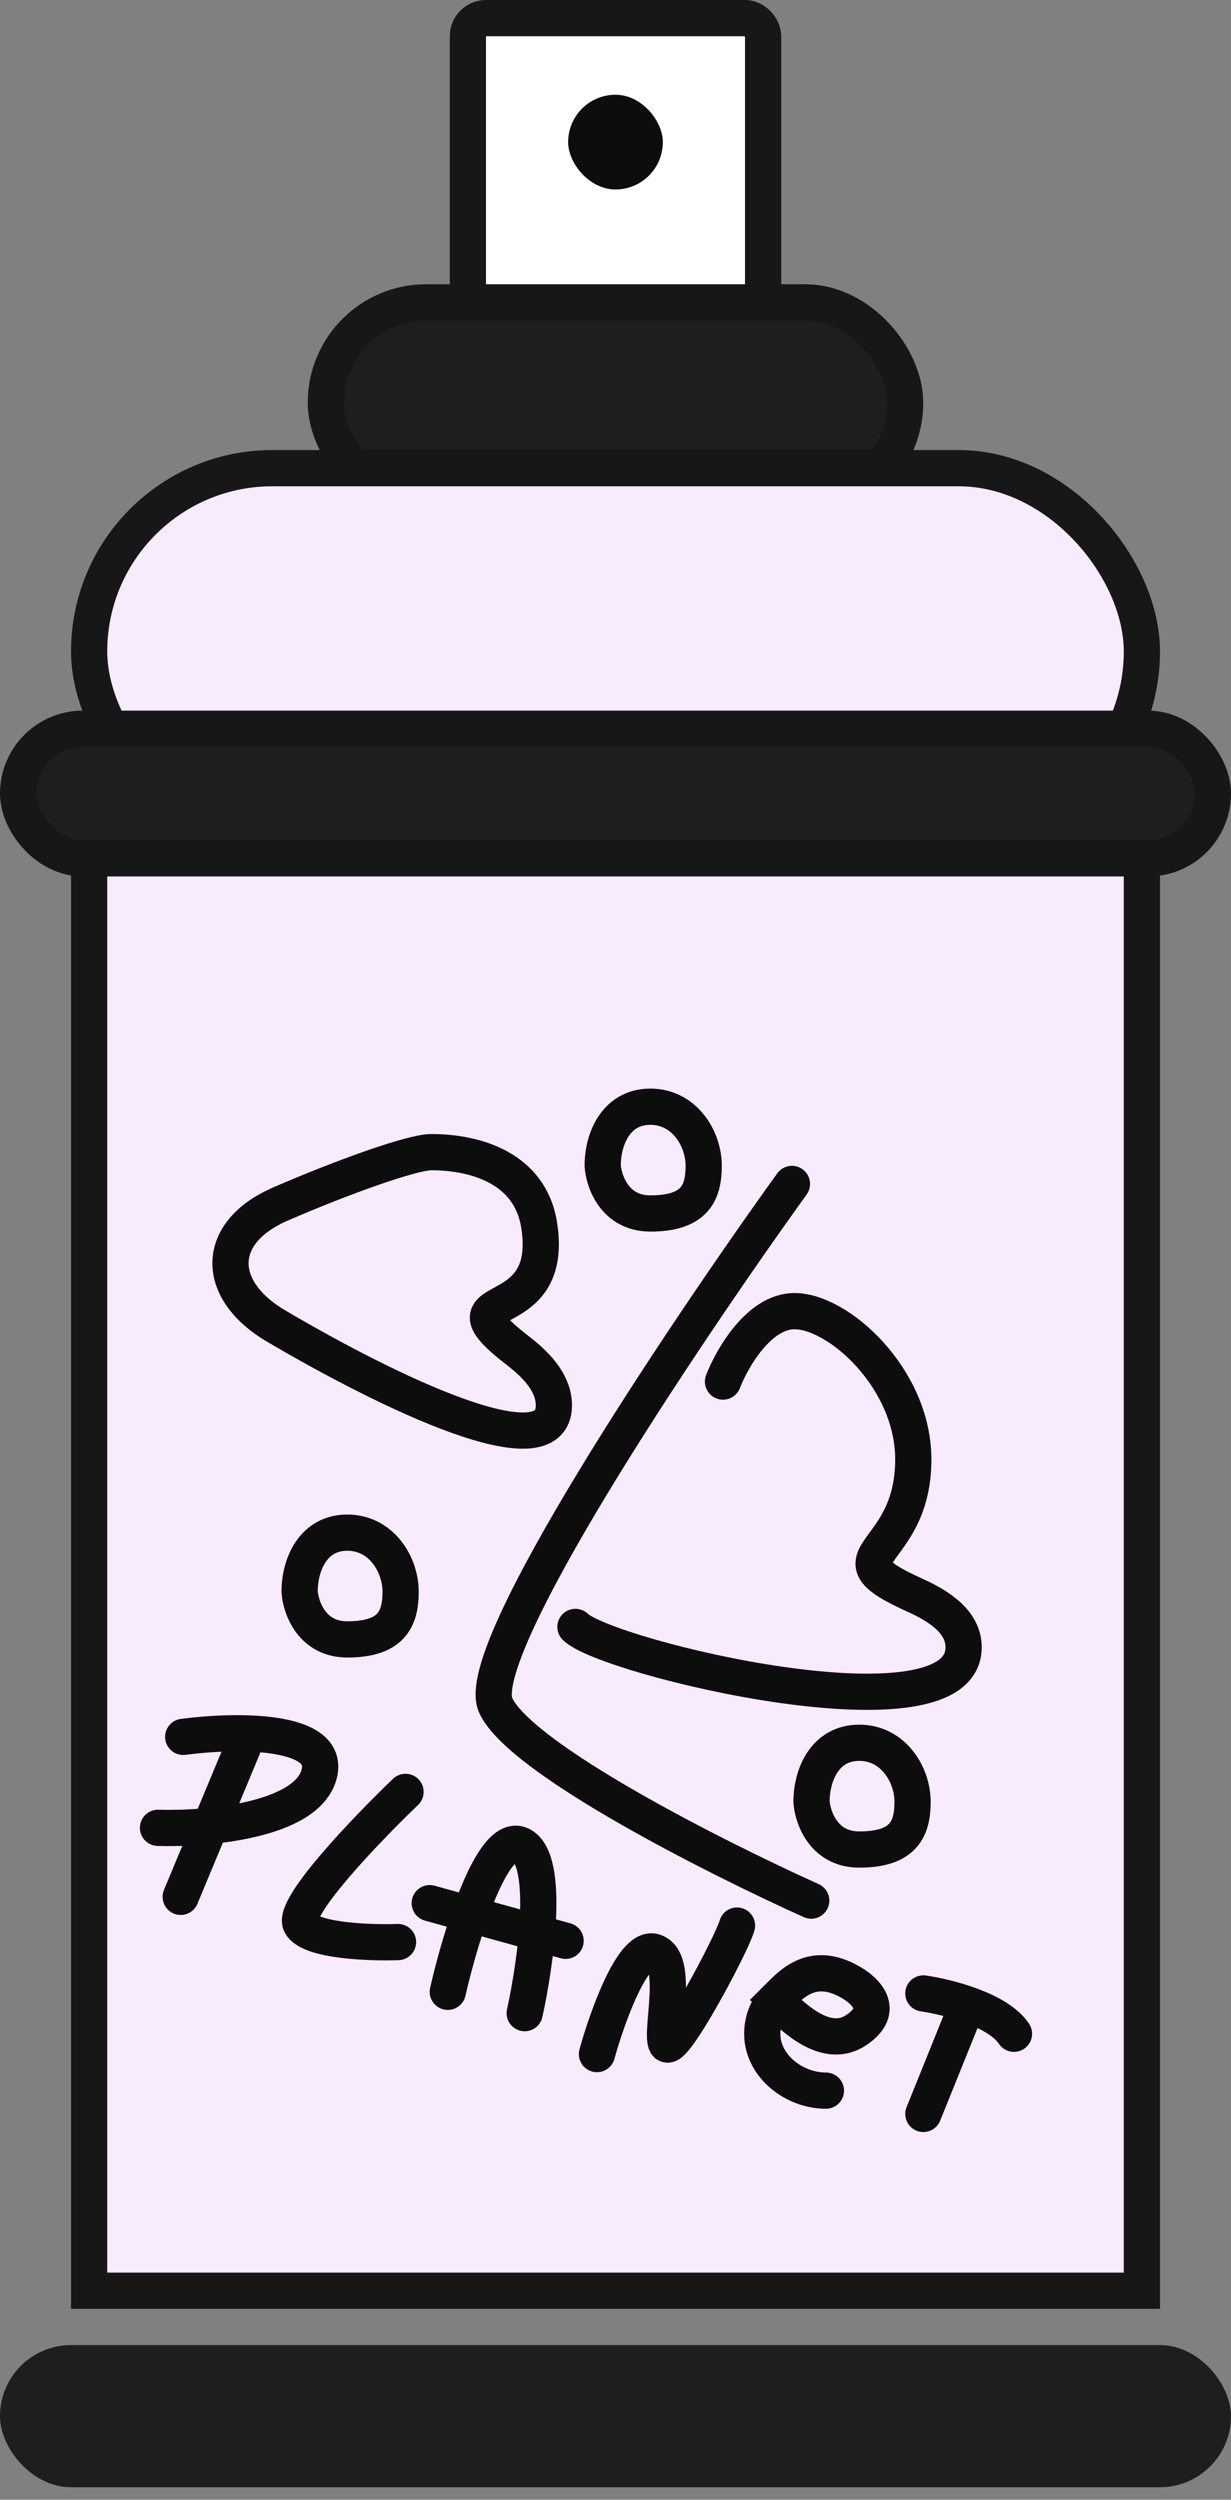<svg width="34" height="69" viewBox="0 0 34 69" fill="none" xmlns="http://www.w3.org/2000/svg">
<rect x="0" y="0" width="34" height="69" fill="#808080" stroke="none"/>
<rect x="12.923" y="0.5" width="8.154" height="8.154" rx="0.5" fill="white" stroke="#181718"/>
<rect x="9" y="8.346" width="16" height="5.538" rx="2.769" fill="#1E1E1E" stroke="#181718"/>
<rect x="2.462" y="12.923" width="29.077" height="10.115" rx="5.058" fill="#F7EBFD" stroke="#181718"/>
<rect y="64.731" width="34" height="3.923" rx="1.962" fill="#1E1E1E"/>
<rect x="0.5" y="20.115" width="33" height="3.577" rx="1.788" fill="#1E1E1E" stroke="#181718"/>
<rect x="2.462" y="23.692" width="29.077" height="39.538" fill="#F7EBFD" stroke="#181718"/>
<rect x="15.692" y="2.615" width="2.615" height="2.615" rx="1.308" fill="#0D0D0D"/>
<path d="M11.912 31.802C11.381 31.802 9.445 32.496 7.742 33.236C5.926 34.024 5.926 35.603 7.633 36.606C10.725 38.424 15.298 40.639 15.298 38.793C15.298 38.239 14.909 37.75 14.326 37.3C11.948 35.465 15.365 36.775 14.89 33.809C14.639 32.241 13.134 31.802 11.912 31.802Z" stroke="#0D0D0D" stroke-linecap="round"/>
<path d="M19.969 38.135C20.22 37.487 20.966 36.191 21.944 36.191C23.167 36.191 25.225 38.057 25.225 40.283V40.283C25.225 43.078 22.726 42.885 25.273 44.033C26.062 44.388 26.615 44.833 26.615 45.471C26.615 48.136 16.74 45.753 15.893 44.907" stroke="#0D0D0D" stroke-linecap="round"/>
<path d="M21.873 32.68C18.863 36.86 13.013 45.59 13.69 47.07C14.367 48.55 19.783 51.282 22.406 52.462" stroke="#0D0D0D" stroke-linecap="round"/>
<path d="M9.592 45.252C8.613 45.252 8.306 44.374 8.275 43.935C8.275 43.182 8.651 42.305 9.592 42.305C10.532 42.305 11.065 43.182 11.065 43.935C11.065 44.687 10.814 45.252 9.592 45.252Z" stroke="#0D0D0D" stroke-linecap="round"/>
<path d="M17.962 33.495C16.984 33.495 16.677 32.617 16.646 32.178C16.646 31.426 17.022 30.548 17.962 30.548C18.903 30.548 19.436 31.426 19.436 32.178C19.436 32.931 19.185 33.495 17.962 33.495Z" stroke="#0D0D0D" stroke-linecap="round"/>
<path d="M23.731 51.052C22.753 51.052 22.446 50.174 22.414 49.735C22.414 48.982 22.791 48.105 23.731 48.105C24.672 48.105 25.205 48.982 25.205 49.735C25.205 50.487 24.954 51.052 23.731 51.052Z" stroke="#0D0D0D" stroke-linecap="round"/>
<path d="M6.715 48.218L4.991 52.358" stroke="#0D0D0D" stroke-linecap="round"/>
<path d="M5.06 47.942C6.458 47.756 9.166 47.703 8.812 48.982C8.458 50.26 5.699 50.495 4.364 50.453" stroke="#0D0D0D" stroke-linecap="round"/>
<path d="M11.201 49.461C10.133 50.483 8.058 52.645 8.306 53.109C8.555 53.573 10.202 53.634 10.994 53.606" stroke="#0D0D0D" stroke-linecap="round"/>
<path d="M12.368 54.979C12.715 53.454 13.607 50.509 14.403 50.934C15.2 51.36 14.794 54.2 14.492 55.568" stroke="#0D0D0D" stroke-linecap="round"/>
<path d="M11.869 52.532L15.622 53.572" stroke="#0D0D0D" stroke-linecap="round"/>
<path d="M16.488 56.698C16.767 55.688 17.473 53.711 18.058 53.873C18.788 54.075 18.229 56.094 18.403 56.413C18.577 56.733 20.217 53.656 20.356 53.151" stroke="#0D0D0D" stroke-linecap="round"/>
<path d="M21.421 55.203C21.173 55.452 21.071 55.758 21.055 56.07C21.008 56.982 21.899 57.707 22.812 57.707V57.707M21.421 55.203C21.806 54.819 22.362 54.144 23.368 54.647C23.924 54.925 24.481 55.482 23.646 56.038C22.812 56.594 21.885 55.667 21.421 55.203Z" stroke="#0D0D0D" stroke-linecap="round"/>
<path d="M25.503 58.35L26.59 55.658" stroke="#0D0D0D" stroke-linecap="round"/>
<path d="M25.503 55.024C26.152 55.117 27.561 55.469 28.006 56.137" stroke="#0D0D0D" stroke-linecap="round"/>
</svg>
